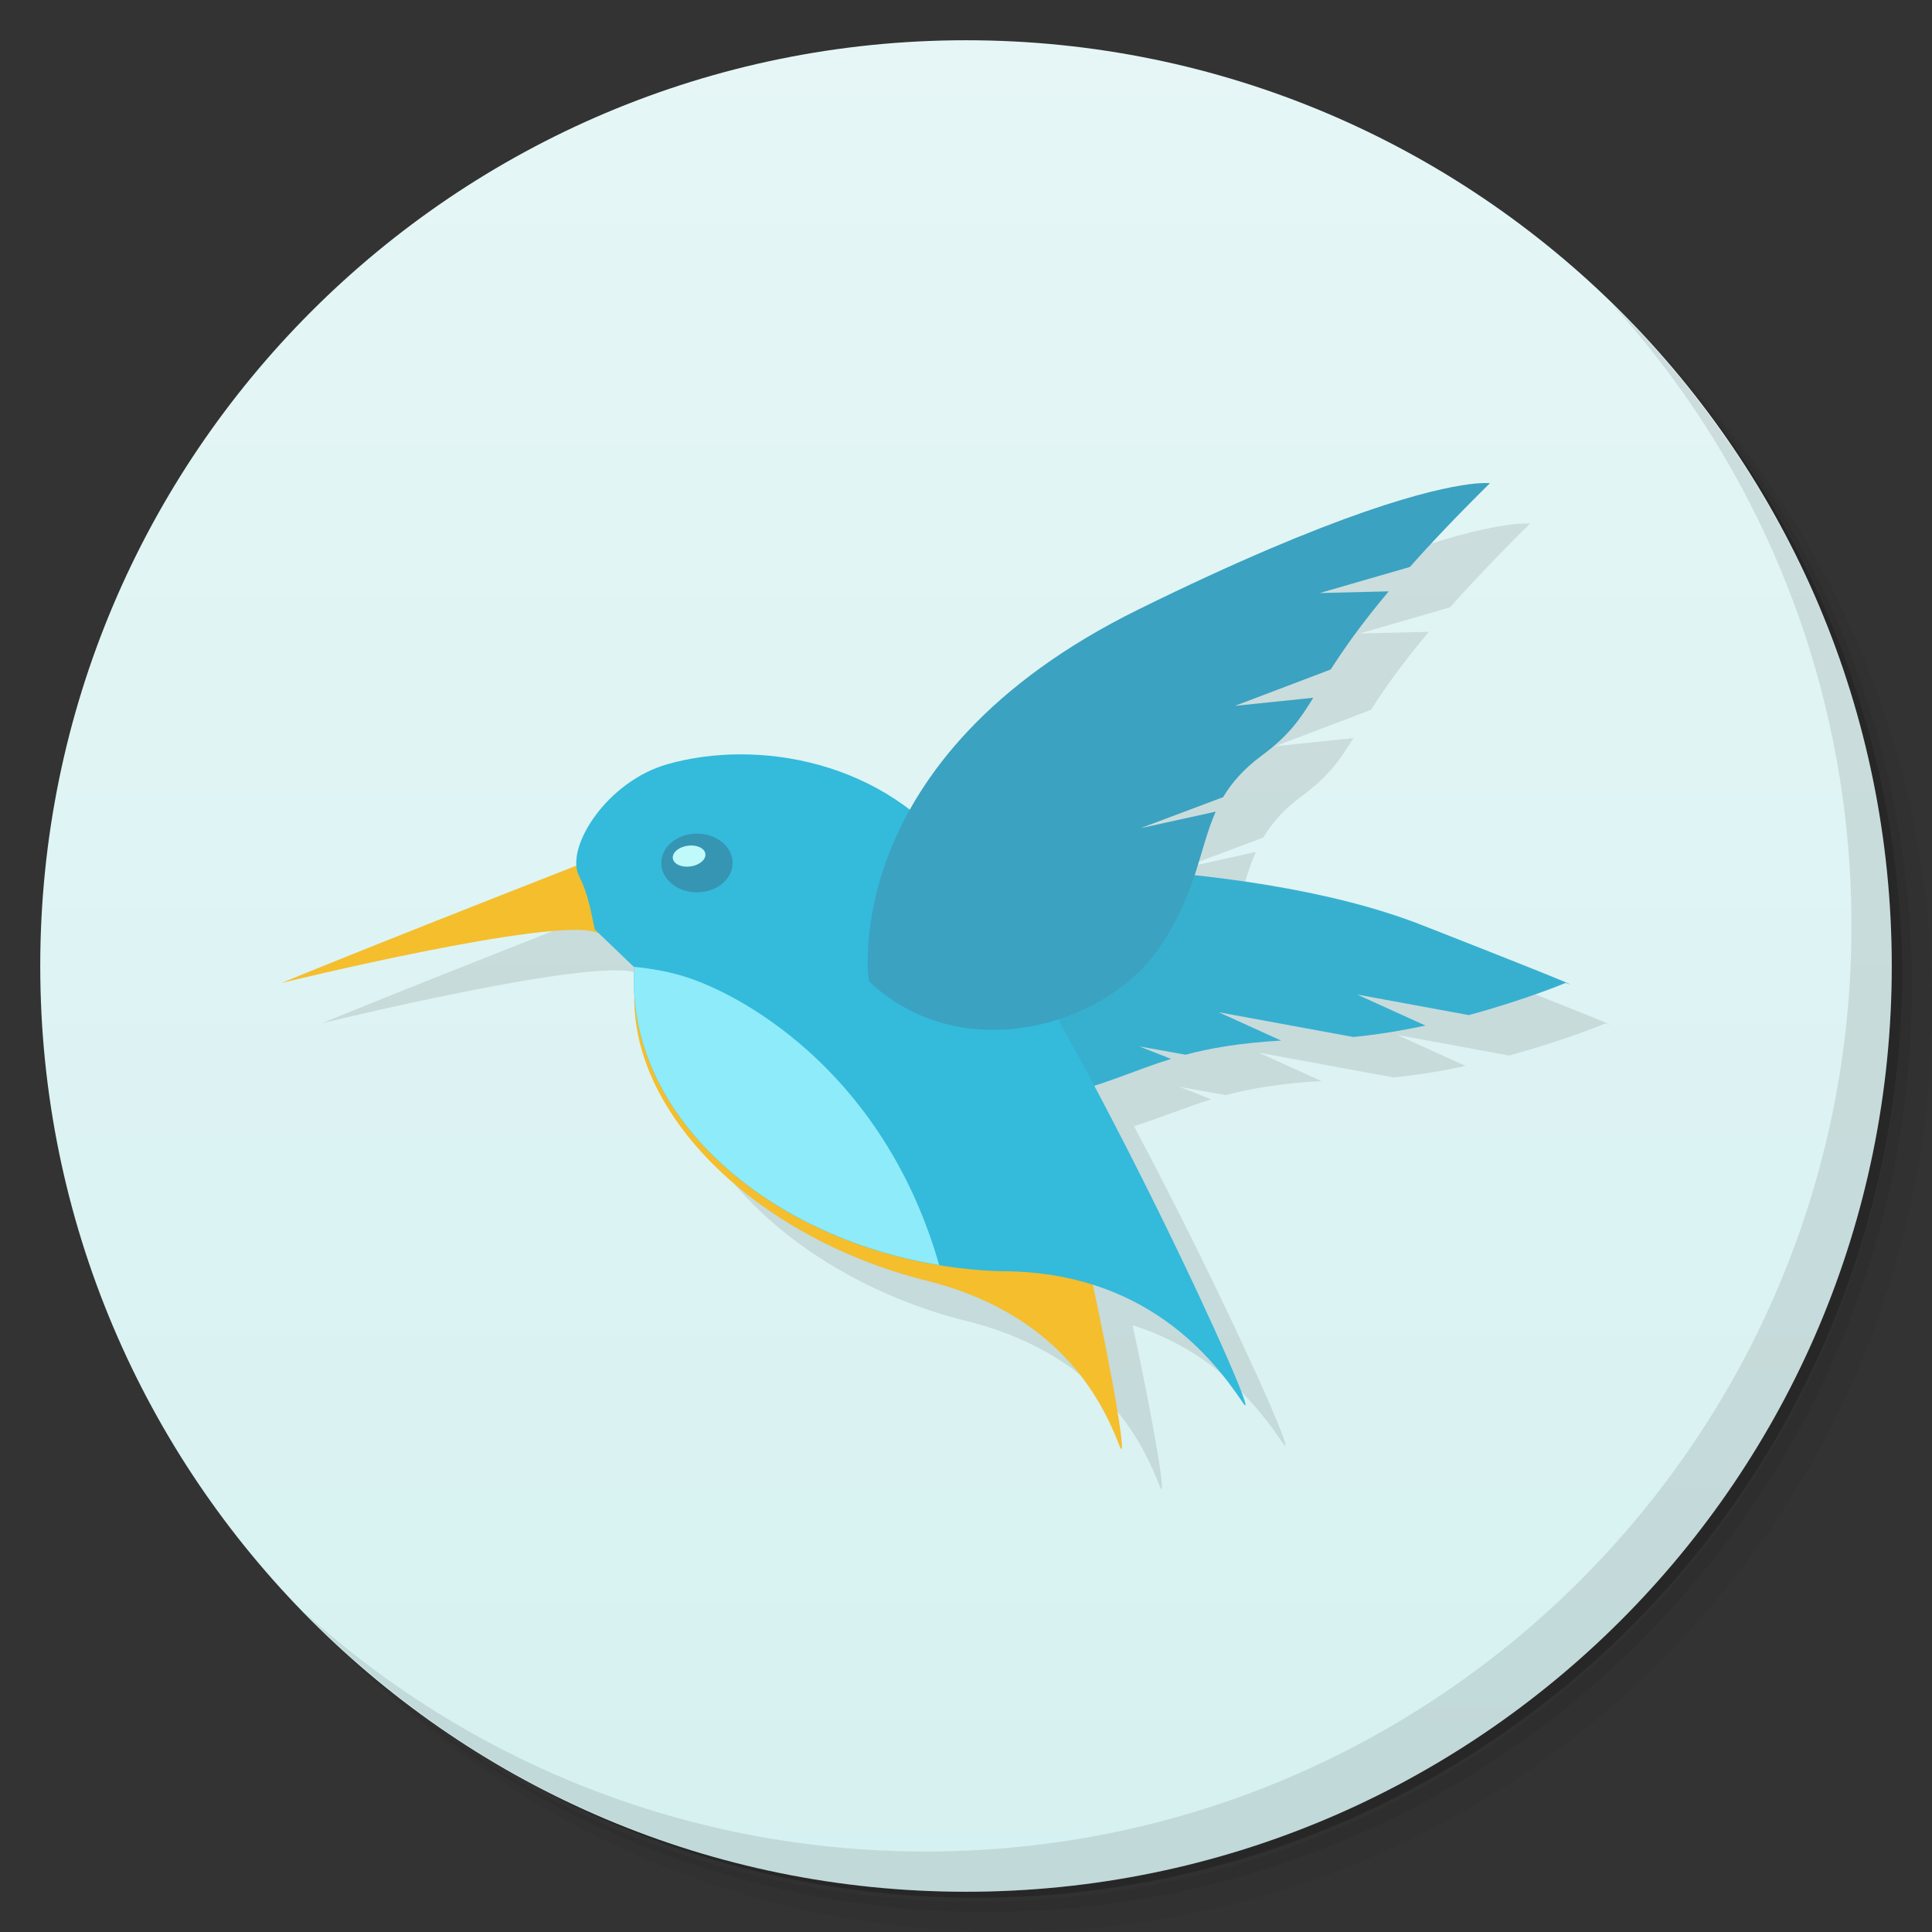 <svg viewBox="0 0 48 48" xmlns="http://www.w3.org/2000/svg">
 <rect x="0" y="0" width="48" height="48" fill="#333333" stroke="none"/>
 <defs>
  <linearGradient id="linearGradient4236" x1="1" x2="47" gradientUnits="userSpaceOnUse">
   <stop style="stop-color:#d6f1f1" offset="0"/>
   <stop style="stop-color:#e6f6f6" offset="1"/>
  </linearGradient>
 </defs>
 <path d="m36.31 5c5.859 4.062 9.688 10.831 9.688 18.5 0 12.426-10.07 22.5-22.5 22.5-7.669 0-14.438-3.828-18.5-9.688 1.037 1.822 2.306 3.499 3.781 4.969 4.085 3.712 9.514 5.969 15.469 5.969 12.703 0 23-10.298 23-23 0-5.954-2.256-11.384-5.969-15.469-1.469-1.475-3.147-2.744-4.969-3.781zm4.969 3.781c3.854 4.113 6.219 9.637 6.219 15.719 0 12.703-10.297 23-23 23-6.081 0-11.606-2.364-15.719-6.219 4.16 4.144 9.883 6.719 16.219 6.719 12.703 0 23-10.298 23-23 0-6.335-2.575-12.06-6.719-16.219z" style="opacity:.05"/>
 <path d="m41.28 8.781c3.712 4.085 5.969 9.514 5.969 15.469 0 12.703-10.297 23-23 23-5.954 0-11.384-2.256-15.469-5.969 4.113 3.854 9.637 6.219 15.719 6.219 12.703 0 23-10.298 23-23 0-6.081-2.364-11.606-6.219-15.719z" style="opacity:.1"/>
 <path d="m31.25 2.375c8.615 3.154 14.75 11.417 14.75 21.13 0 12.426-10.07 22.5-22.5 22.5-9.708 0-17.971-6.135-21.12-14.75a23 23 0 0 0 44.875-7 23 23 0 0 0-16-21.875z" style="opacity:.2"/>
 <g transform="matrix(0,-1,1,0,0,48)" style="fill:url(#linearGradient4236)">
  <path d="m24 1c12.703 0 23 10.297 23 23s-10.297 23-23 23-23-10.297-23-23 10.297-23 23-23z"/>
 </g>
 <path d="m38.02 13.01s-0.146-0.02-0.508 0.025c-0.923 0.117-3.263 0.669-8.223 3.111-3.111 1.532-4.782 3.368-5.688 5-1.817-1.399-4.22-1.667-6.02-1.158-1.356 0.384-2.321 1.735-2.26 2.52-5.666 2.222-7.324 2.916-7.324 2.916s6.72-1.649 7.814-1.256c0.327 0.224 0.634 0.572 0.932 0.857h2e-3l0.012 0.012c-6e-3 0.282 6e-3 0.546 0.01 0.801 0.019 2.948 3.053 5.874 7.092 6.943 3.485 0.812 4.537 3.065 4.953 4.141 0.193 0.497-0.124-1.446-0.672-3.998 2.073 0.654 3.178 2.108 3.725 2.918 0.48 0.712-1.441-3.629-3.691-7.861 0.711-0.229 1.266-0.466 1.92-0.668l-0.787-0.311 1.146 0.207c0.612-0.163 1.343-0.291 2.375-0.352l-1.551-0.703 3.346 0.615c0.613-0.06 1.219-0.163 1.791-0.285l-1.697-0.77 2.773 0.51c1.405-0.38 2.402-0.799 2.402-0.799s1.06 0.378-3.566-1.436c-1.68-0.659-3.726-1.029-5.654-1.238 0.192-0.58 0.314-1.101 0.529-1.584l-1.867 0.412 2.053-0.771c0.211-0.357 0.506-0.697 0.963-1.035 0.659-0.488 0.936-0.884 1.275-1.434l-1.947 0.201 2.383-0.904c0.316-0.495 0.744-1.111 1.439-1.939l-1.715 0.041 2.24-0.648c0.527-0.593 1.178-1.28 1.99-2.082z" style="opacity:.1"/>
 <path d="m40.03 7.531c3.712 4.084 5.969 9.514 5.969 15.469 0 12.703-10.297 23-23 23-5.954 0-11.384-2.256-15.469-5.969 4.178 4.291 10.01 6.969 16.469 6.969 12.703 0 23-10.298 23-23 0-6.462-2.677-12.291-6.969-16.469z" style="opacity:.1"/>
 <path d="m15.341 22.24 0.705 1.03c-1.32 3.414 2.057 7.248 6.814 8.508 3.485 0.812 4.537 3.067 4.954 4.142 0.416 1.075-1.395-8.779-3.285-13.11-1.1-2.519-4.04-3.704-6.367-3.669-1.58 0.024-3.01 1.198-2.851 1.877 0.109 0.459 0.047 0.874 0.031 1.22z" style="fill:#f4be2d"/>
 <path d="m14.424 21.466c-5.858 2.296-7.424 2.954-7.424 2.954s6.719-1.648 7.814-1.256c0.922 0.331 0.901-2.205-0.39-1.699z" style="fill:#f4be2d"/>
 <path d="m23.279 21.515c-0.849 3.728 1.036 6.186 2.917 5.739 1.265-0.3 1.974-0.661 2.899-0.946l-0.787-0.31 1.146 0.206c0.612-0.163 1.344-0.291 2.376-0.351l-1.551-0.704 3.345 0.615c0.613-0.06 1.22-0.162 1.791-0.284l-1.697-0.771 2.774 0.511c1.405-0.38 2.404-0.799 2.404-0.799s1.059 0.377-3.567-1.437-12.05-1.47-12.05-1.47z" style="fill:#37b0d0"/>
 <path d="m14.775 23.09 0.986 0.945c-0.266 4.068 4.13 7.391 9.1 7.548 3.607-6e-3 5.289 2.188 6.01 3.255 0.72 1.068-3.944-9.233-7.05-13.477-1.807-2.47-5-3.01-7.235-2.376-1.519 0.431-2.555 2.081-2.199 2.781 0.241 0.474 0.304 0.943 0.39 1.325z" style="fill:#34badb"/>
 <path d="m36.51 12.03c-0.923 0.117-3.262 0.667-8.222 3.11-7.538 3.712-6.701 9.236-6.701 9.236 2.257 2.151 5.886 1.166 7.246-0.873 0.912-1.368 0.96-2.415 1.371-3.338l-1.868 0.411 2.053-0.771c0.211-0.357 0.506-0.698 0.963-1.036 0.659-0.488 0.937-0.884 1.276-1.433l-1.948 0.201 2.382-0.904c0.316-0.495 0.744-1.112 1.44-1.941l-1.715 0.042 2.241-0.648c0.527-0.593 1.176-1.279 1.989-2.081 0 0-0.145-0.021-0.506 0.025z" style="fill:#3ba2c1"/>
 <path d="m15.746 24.02 0.015 0.013c-0.238 3.646 3.267 6.692 7.573 7.398-1.327-4.644-4.684-6.613-6.212-7.132-0.45-0.153-0.93-0.236-1.376-0.279z" style="fill:#8eebf9"/>
 <ellipse cx="17.315" cy="21.44" rx=".886" ry=".729" style="fill:#3695b2"/>
 <ellipse transform="matrix(.99 -.143 .146 .989 0 0)" cx="13.827" cy="23.505" rx=".408" ry=".26" style="fill:#bff9f9"/>
</svg>
